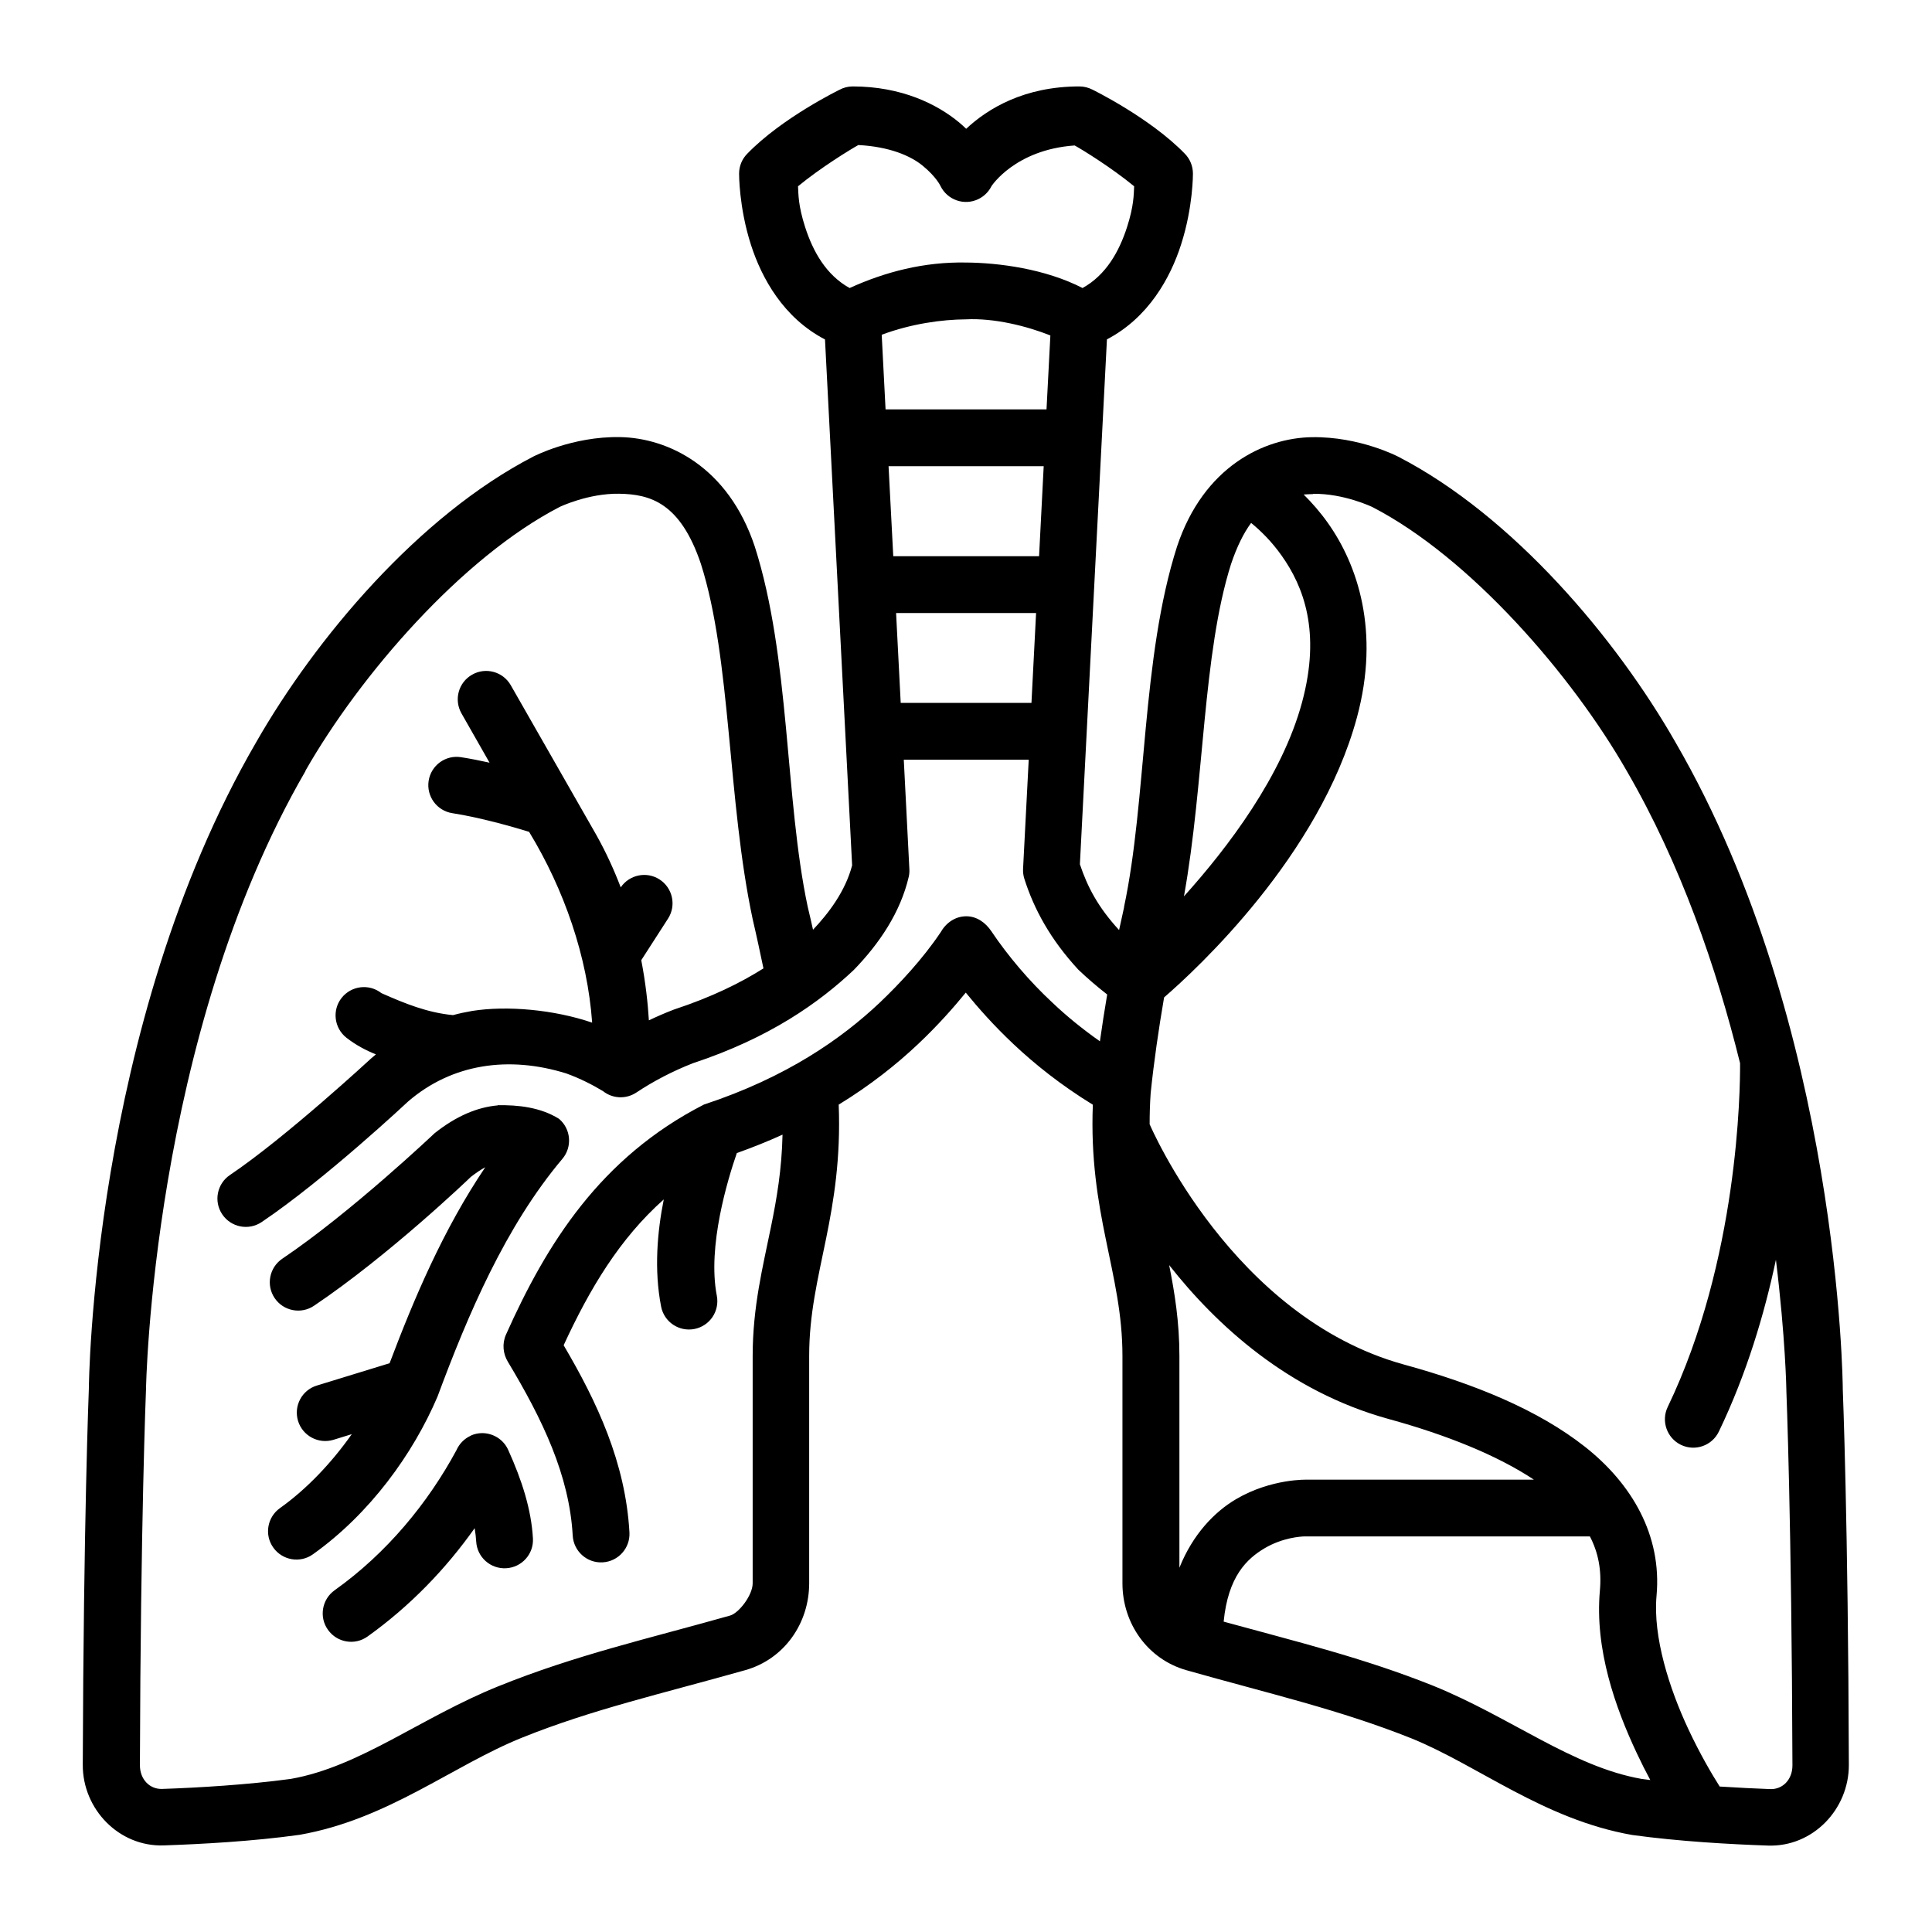 <?xml version="1.0" encoding="UTF-8" standalone="no"?>
<!-- Created with Inkscape (http://www.inkscape.org/) -->

<svg
   width="64pt"
   height="64pt"
   viewBox="0 0 22.578 22.578"
   version="1.1"
   id="svg831"
   inkscape:version="1.1.2 (0a00cf5339, 2022-02-04)"
   sodipodi:docname="2 - Lungs.svg"
   inkscape:export-filename="/media/taufikramadhan/Data/Tr Design Studio/Project Design/TR Creative Design/Icon Design/Project Hiring/Icon Icons/025 - Healthcare And Medical/5 - Send/1 - Line/2 - Lungs.png"
   inkscape:export-xdpi="576"
   inkscape:export-ydpi="576"
   xmlns:inkscape="http://www.inkscape.org/namespaces/inkscape"
   xmlns:sodipodi="http://sodipodi.sourceforge.net/DTD/sodipodi-0.dtd"
   xmlns="http://www.w3.org/2000/svg"
   xmlns:svg="http://www.w3.org/2000/svg"
   xmlns:rdf="http://www.w3.org/1999/02/22-rdf-syntax-ns#"
   xmlns:cc="http://creativecommons.org/ns#"
   xmlns:dc="http://purl.org/dc/elements/1.1/">
  <defs
     id="defs825">
    <pattern
       id="EMFhbasepattern"
       patternUnits="userSpaceOnUse"
       width="6"
       height="6"
       x="0"
       y="0" />
    <pattern
       id="EMFhbasepattern-9"
       patternUnits="userSpaceOnUse"
       width="6"
       height="6"
       x="0"
       y="0" />
    <pattern
       id="EMFhbasepattern-0"
       patternUnits="userSpaceOnUse"
       width="6"
       height="6"
       x="0"
       y="0" />
    <pattern
       id="EMFhbasepattern-7"
       patternUnits="userSpaceOnUse"
       width="6"
       height="6"
       x="0"
       y="0" />
    <pattern
       id="EMFhbasepattern-2"
       patternUnits="userSpaceOnUse"
       width="6"
       height="6"
       x="0"
       y="0" />
    <pattern
       id="EMFhbasepattern-98"
       patternUnits="userSpaceOnUse"
       width="6"
       height="6"
       x="0"
       y="0" />
    <pattern
       id="EMFhbasepattern-6"
       patternUnits="userSpaceOnUse"
       width="6"
       height="6"
       x="0"
       y="0" />
    <pattern
       id="EMFhbasepattern-01"
       patternUnits="userSpaceOnUse"
       width="6"
       height="6"
       x="0"
       y="0" />
    <pattern
       id="EMFhbasepattern-07"
       patternUnits="userSpaceOnUse"
       width="6"
       height="6"
       x="0"
       y="0" />
    <pattern
       id="EMFhbasepattern-8"
       patternUnits="userSpaceOnUse"
       width="6"
       height="6"
       x="0"
       y="0" />
    <pattern
       id="EMFhbasepattern-4"
       patternUnits="userSpaceOnUse"
       width="6"
       height="6"
       x="0"
       y="0" />
    <pattern
       id="EMFhbasepattern-40"
       patternUnits="userSpaceOnUse"
       width="6"
       height="6"
       x="0"
       y="0" />
    <pattern
       id="EMFhbasepattern-08"
       patternUnits="userSpaceOnUse"
       width="6"
       height="6"
       x="0"
       y="0" />
    <pattern
       id="EMFhbasepattern-04"
       patternUnits="userSpaceOnUse"
       width="6"
       height="6"
       x="0"
       y="0" />
    <pattern
       id="EMFhbasepattern-014"
       patternUnits="userSpaceOnUse"
       width="6"
       height="6"
       x="0"
       y="0" />
    <pattern
       id="EMFhbasepattern-27"
       patternUnits="userSpaceOnUse"
       width="6"
       height="6"
       x="0"
       y="0" />
    <pattern
       id="EMFhbasepattern-09"
       patternUnits="userSpaceOnUse"
       width="6"
       height="6"
       x="0"
       y="0" />
    <pattern
       id="EMFhbasepattern-5"
       patternUnits="userSpaceOnUse"
       width="6"
       height="6"
       x="0"
       y="0" />
    <pattern
       id="EMFhbasepattern-018"
       patternUnits="userSpaceOnUse"
       width="6"
       height="6"
       x="0"
       y="0" />
  </defs>
  <sodipodi:namedview
     id="base"
     pagecolor="#ffffff"
     bordercolor="#666666"
     borderopacity="1.0"
     inkscape:pageopacity="0.0"
     inkscape:pageshadow="2"
     inkscape:zoom="4.6828782"
     inkscape:cx="42.708777"
     inkscape:cy="42.602005"
     inkscape:document-units="pt"
     inkscape:current-layer="layer1"
     showgrid="false"
     units="pt"
     inkscape:window-width="1366"
     inkscape:window-height="719"
     inkscape:window-x="0"
     inkscape:window-y="26"
     inkscape:window-maximized="1"
     inkscape:pagecheckerboard="true"
     inkscape:showpageshadow="false"
     inkscape:object-paths="true"
     inkscape:snap-intersection-paths="true"
     inkscape:snap-smooth-nodes="true"
     inkscape:snap-midpoints="true"
     showguides="true"
     inkscape:snap-bbox="true"
     inkscape:bbox-nodes="true"
     inkscape:snap-nodes="false"
     inkscape:snap-global="true"
     inkscape:snap-others="false">
    <inkscape:grid
       type="xygrid"
       id="grid1378" />
    <sodipodi:guide
       position="0.97,21.608"
       orientation="78,0"
       id="guide1380"
       inkscape:locked="false" />
    <sodipodi:guide
       position="0.97,0.97"
       orientation="0,78"
       id="guide1382"
       inkscape:locked="false" />
    <sodipodi:guide
       position="21.608,0.97"
       orientation="-78,0"
       id="guide1384"
       inkscape:locked="false" />
    <sodipodi:guide
       position="21.608,21.608"
       orientation="0,-78"
       id="guide1386"
       inkscape:locked="false" />
  </sodipodi:namedview>
  <g
     inkscape:label="Icon"
     inkscape:groupmode="layer"
     id="layer1"
     transform="translate(0,-274.422)">
    <path
       id="path3148"
       style="color:#000000;display:inline;fill:#000000;stroke:none;stroke-width:1;stroke-linecap:round;stroke-linejoin:round;stroke-miterlimit:1.5;-inkscape-stroke:none"
       d="m 13.137,285.022 -0.059,0.269 c -0.246,-0.267 -0.371,-0.507 -0.458,-0.769 l 0.316,-6.134 c 0.486,-0.254 0.742,-0.72 0.866,-1.107 0.142,-0.44 0.139,-0.83 0.139,-0.83 -5.6e-5,-0.086 -0.033,-0.169 -0.093,-0.231 -0.408,-0.422 -1.082,-0.751 -1.082,-0.751 -0.047,-0.024 -0.099,-0.037 -0.152,-0.037 -0.644,0 -1.069,0.258 -1.323,0.495 -0.026,-0.025 -0.053,-0.05 -0.082,-0.074 -0.257,-0.213 -0.672,-0.421 -1.246,-0.421 l 1.99e-4,3e-5 c -0.054,3.2e-4 -0.107,0.014 -0.154,0.04 0,0 -0.671,0.326 -1.079,0.749 -0.06,0.062 -0.093,0.144 -0.093,0.23 0,0 -0.003,0.392 0.139,0.833 0.125,0.388 0.379,0.852 0.865,1.105 l 0.317,6.146 c -0.079,0.302 -0.274,0.559 -0.457,0.752 -0.019,-0.087 -0.04,-0.176 -0.062,-0.268 -0.268,-1.261 -0.203,-2.91 -0.619,-4.211 -0.311,-0.934 -1.015,-1.268 -1.575,-1.278 -0.559,-0.01 -1.011,0.227 -1.012,0.227 -1.34,0.692 -2.546,2.125 -3.242,3.343 -1.925,3.319 -1.953,7.553 -1.953,7.553 -2.785e-4,0.006 -0.062,1.542 -0.071,4.393 -0.002,0.518 0.423,0.96 0.947,0.942 0.437,-0.015 1.038,-0.047 1.588,-0.124 1.035,-0.182 1.79,-0.811 2.603,-1.137 0.813,-0.327 1.626,-0.511 2.604,-0.787 0.457,-0.129 0.747,-0.548 0.747,-1.016 v -2.656 c 0,-0.487 0.1,-0.893 0.198,-1.373 0.089,-0.438 0.172,-0.935 0.147,-1.564 0.373,-0.228 0.679,-0.473 0.927,-0.707 0.232,-0.219 0.416,-0.428 0.558,-0.602 0.142,0.174 0.325,0.383 0.558,0.602 0.248,0.234 0.554,0.479 0.927,0.708 -0.025,0.629 0.06,1.126 0.15,1.564 0.098,0.48 0.196,0.884 0.196,1.373 v 2.656 c 0,0.468 0.293,0.887 0.749,1.016 0.978,0.277 1.79,0.461 2.633,0.798 0.783,0.319 1.54,0.945 2.574,1.127 0.55,0.076 1.15,0.109 1.588,0.124 0.524,0.018 0.946,-0.424 0.945,-0.942 -0.008,-2.851 -0.071,-4.386 -0.071,-4.393 v -0.01 c -1.12e-4,-0.016 -0.032,-4.23 -1.952,-7.543 -0.695,-1.219 -1.903,-2.651 -3.243,-3.343 0,0 -0.45,-0.237 -1.01,-0.228 -0.559,0.009 -1.264,0.344 -1.575,1.278 -0.417,1.303 -0.352,2.957 -0.62,4.215 z m -2.35,-8.66 c 0.157,0.13 0.203,0.232 0.203,0.232 0.08,0.165 0.278,0.235 0.443,0.155 0.069,-0.033 0.121,-0.087 0.153,-0.15 -0.001,3.4e-4 0.274,-0.428 0.973,-0.477 0.096,0.053 0.434,0.262 0.695,0.477 -0.005,0.096 -0.002,0.225 -0.083,0.477 -0.092,0.285 -0.245,0.56 -0.52,0.712 -0.435,-0.224 -0.977,-0.295 -1.362,-0.298 -0.492,-0.009 -0.944,0.109 -1.36,0.298 -0.275,-0.152 -0.428,-0.427 -0.52,-0.712 -0.081,-0.252 -0.078,-0.381 -0.083,-0.477 0.264,-0.218 0.616,-0.433 0.705,-0.482 0.362,0.019 0.612,0.125 0.756,0.245 z m 1.488,1.98 -0.045,0.864 h -1.881 l -0.045,-0.872 c 0.347,-0.129 0.703,-0.178 0.984,-0.18 0.333,-0.017 0.715,0.08 0.986,0.188 z m -1.891,1.528 h 1.813 l -0.054,1.052 h -1.704 z m -6.815,3.56 c 0.64,-1.121 1.829,-2.493 2.972,-3.084 0.002,-9.9e-4 0.334,-0.16 0.695,-0.154 0.361,0.006 0.714,0.103 0.955,0.82 0.356,1.116 0.309,2.763 0.605,4.152 0.048,0.205 0.088,0.394 0.126,0.575 -0.271,0.171 -0.606,0.336 -1.046,0.481 -0.105,0.04 -0.2,0.082 -0.293,0.126 -0.012,-0.199 -0.038,-0.439 -0.089,-0.703 l 0.313,-0.486 c 0.099,-0.154 0.054,-0.359 -0.1,-0.458 -0.151,-0.097 -0.352,-0.055 -0.453,0.093 -0.077,-0.202 -0.171,-0.409 -0.286,-0.614 l -1,-1.75 c -0.091,-0.157 -0.292,-0.212 -0.45,-0.122 -0.16,0.09 -0.216,0.293 -0.125,0.453 l 0.328,0.576 c -0.109,-0.024 -0.222,-0.047 -0.333,-0.064 -0.181,-0.029 -0.351,0.095 -0.379,0.277 -0.027,0.18 0.096,0.349 0.277,0.377 0.329,0.051 0.708,0.16 0.897,0.218 0.411,0.675 0.683,1.463 0.737,2.23 -0.448,-0.153 -0.998,-0.201 -1.401,-0.137 -0.076,0.013 -0.151,0.029 -0.225,0.049 -0.297,-0.028 -0.56,-0.134 -0.837,-0.257 -0.144,-0.113 -0.352,-0.087 -0.465,0.056 -0.113,0.144 -0.087,0.352 0.056,0.465 0.109,0.085 0.226,0.147 0.345,0.195 -0.02,0.016 -0.039,0.032 -0.058,0.049 0,0 -0.995,0.921 -1.647,1.36 -0.152,0.102 -0.193,0.308 -0.091,0.46 0.102,0.152 0.308,0.193 0.46,0.091 0.74,-0.498 1.703,-1.401 1.715,-1.412 0.511,-0.439 1.174,-0.535 1.847,-0.325 0.163,0.059 0.308,0.134 0.429,0.207 0.111,0.088 0.266,0.095 0.385,0.018 0.206,-0.137 0.43,-0.253 0.665,-0.345 0.899,-0.297 1.475,-0.709 1.879,-1.089 0.3,-0.309 0.546,-0.674 0.643,-1.09 0.007,-0.03 0.009,-0.061 0.007,-0.093 l -0.065,-1.275 h 1.46 l -0.066,1.275 c -0.002,0.04 0.003,0.079 0.015,0.117 0.114,0.358 0.306,0.71 0.631,1.062 0.103,0.098 0.214,0.194 0.337,0.29 -0.031,0.181 -0.059,0.365 -0.085,0.547 -0.212,-0.149 -0.395,-0.3 -0.55,-0.447 -0.277,-0.257 -0.525,-0.551 -0.72,-0.841 -0.066,-0.098 -0.169,-0.174 -0.293,-0.173 -0.129,1.8e-4 -0.237,0.078 -0.299,0.188 -0.207,0.309 -0.484,0.606 -0.715,0.825 -0.439,0.414 -1.081,0.868 -2.05,1.187 -1.212,0.62 -1.84,1.628 -2.314,2.689 -0.047,0.106 -0.034,0.223 0.021,0.315 0.408,0.679 0.719,1.328 0.759,2.033 0.01,0.183 0.167,0.324 0.35,0.313 0.183,-0.01 0.323,-0.167 0.313,-0.35 -0.046,-0.814 -0.377,-1.522 -0.769,-2.187 0.306,-0.663 0.654,-1.245 1.17,-1.704 -0.075,0.375 -0.115,0.821 -0.031,1.252 0.035,0.18 0.209,0.297 0.389,0.262 0.18,-0.035 0.297,-0.209 0.262,-0.389 -0.112,-0.576 0.128,-1.361 0.234,-1.667 0.189,-0.067 0.366,-0.139 0.534,-0.215 -0.009,0.406 -0.067,0.745 -0.136,1.082 -0.094,0.463 -0.213,0.928 -0.213,1.505 v 2.656 c 0,0.139 -0.161,0.348 -0.264,0.377 -0.958,0.271 -1.798,0.459 -2.705,0.825 -0.907,0.365 -1.618,0.942 -2.43,1.084 -0.501,0.068 -1.081,0.103 -1.502,0.117 -0.142,0.005 -0.26,-0.108 -0.26,-0.278 0.008,-2.848 0.071,-4.384 0.071,-4.384 0,0 0.063,-4.128 1.865,-7.235 z M 15.344,280.193 c 0.361,-0.006 0.693,0.154 0.695,0.155 1.143,0.591 2.331,1.963 2.972,3.084 0.631,1.087 1.048,2.299 1.324,3.415 0.002,0.312 -0.02,2.299 -0.845,4.016 -0.08,0.165 -0.011,0.364 0.154,0.444 0.166,0.08 0.365,0.01 0.444,-0.157 0.323,-0.672 0.531,-1.37 0.666,-2.006 0.112,0.916 0.122,1.519 0.122,1.519 -4.7e-5,0.004 -4.7e-5,0.006 0,0.01 0,0 0.062,1.531 0.071,4.379 3.32e-4,0.17 -0.117,0.283 -0.259,0.278 -0.174,-0.006 -0.379,-0.017 -0.591,-0.03 -0.087,-0.137 -0.228,-0.375 -0.366,-0.67 -0.221,-0.471 -0.416,-1.077 -0.372,-1.561 0.064,-0.706 -0.29,-1.309 -0.837,-1.74 -0.547,-0.431 -1.288,-0.734 -2.12,-0.962 -2.002,-0.555 -2.954,-2.779 -2.967,-2.807 2.46e-4,-0.115 0.003,-0.234 0.012,-0.362 0.037,-0.361 0.093,-0.747 0.157,-1.12 0.379,-0.328 1.817,-1.655 2.254,-3.273 0.272,-1.007 0.006,-1.783 -0.338,-2.269 -0.092,-0.13 -0.19,-0.241 -0.285,-0.335 0.036,-0.002 0.072,-0.005 0.109,-0.005 z m -0.722,0.341 c 0.103,0.084 0.235,0.21 0.357,0.383 0.253,0.358 0.461,0.885 0.237,1.713 -0.232,0.86 -0.864,1.694 -1.38,2.267 0.239,-1.325 0.218,-2.836 0.55,-3.882 0.07,-0.209 0.149,-0.365 0.235,-0.482 z m -4.15,1.052 h 1.636 l -0.054,1.05 h -1.528 z m -4.656,5.754 c -0.237,0.021 -0.483,0.123 -0.738,0.326 0,0 -0.973,0.923 -1.778,1.465 -0.152,0.102 -0.193,0.308 -0.091,0.46 0.102,0.152 0.308,0.193 0.46,0.091 0.876,-0.589 1.81,-1.483 1.833,-1.506 0.064,-0.05 0.12,-0.087 0.169,-0.113 -0.493,0.73 -0.836,1.544 -1.118,2.29 l -0.85,0.261 c -0.175,0.053 -0.273,0.238 -0.22,0.413 0.053,0.175 0.239,0.274 0.414,0.221 l 0.214,-0.066 c -0.231,0.328 -0.52,0.637 -0.839,0.864 -0.149,0.106 -0.185,0.313 -0.078,0.462 0.106,0.149 0.314,0.185 0.463,0.078 0.666,-0.474 1.17,-1.173 1.456,-1.843 0.355,-0.957 0.795,-1.991 1.459,-2.778 0.118,-0.14 0.101,-0.349 -0.039,-0.468 -0.22,-0.137 -0.482,-0.163 -0.717,-0.159 z m 7.847,1.866 c 0.553,0.703 1.391,1.474 2.562,1.798 0.679,0.186 1.273,0.426 1.701,0.71 h -2.648 c 0,0 -0.417,-0.016 -0.832,0.227 -0.255,0.15 -0.507,0.413 -0.663,0.802 v -2.474 c 0,-0.397 -0.055,-0.739 -0.12,-1.064 z m -8.161,1.994 c -0.078,0.035 -0.136,0.097 -0.168,0.17 -0.332,0.615 -0.812,1.201 -1.423,1.636 -0.149,0.106 -0.185,0.314 -0.078,0.463 0.106,0.149 0.313,0.185 0.462,0.078 0.5,-0.357 0.918,-0.794 1.252,-1.266 0.009,0.054 0.015,0.106 0.018,0.155 0.01,0.183 0.166,0.323 0.35,0.313 0.183,-0.01 0.324,-0.166 0.313,-0.35 -0.019,-0.335 -0.127,-0.675 -0.289,-1.033 -0.056,-0.125 -0.181,-0.198 -0.31,-0.196 -0.043,0.001 -0.086,0.01 -0.128,0.029 z m 13.078,1.177 c 0.099,0.19 0.138,0.396 0.117,0.631 -0.063,0.691 0.184,1.377 0.431,1.902 0.053,0.113 0.106,0.218 0.158,0.314 -0.034,-0.004 -0.068,-0.009 -0.102,-0.013 -0.812,-0.143 -1.525,-0.719 -2.436,-1.089 -0.821,-0.328 -1.594,-0.514 -2.448,-0.749 0.052,-0.529 0.271,-0.735 0.481,-0.859 0.21,-0.123 0.418,-0.136 0.466,-0.137 z"
       sodipodi:nodetypes="ccccscccsccccccccccccccccccccccssscscscsssccccscccccccccccccccccscccccccccccccccccccccccccccccccccscccccccccccccccccccccccccccccccccccccccccccccsssccccsccccccccccccccsssccccsscccccsccccscccscccccccccccccccccccsccscscscccccccccscccsccccsscc" />
  </g>
</svg>
